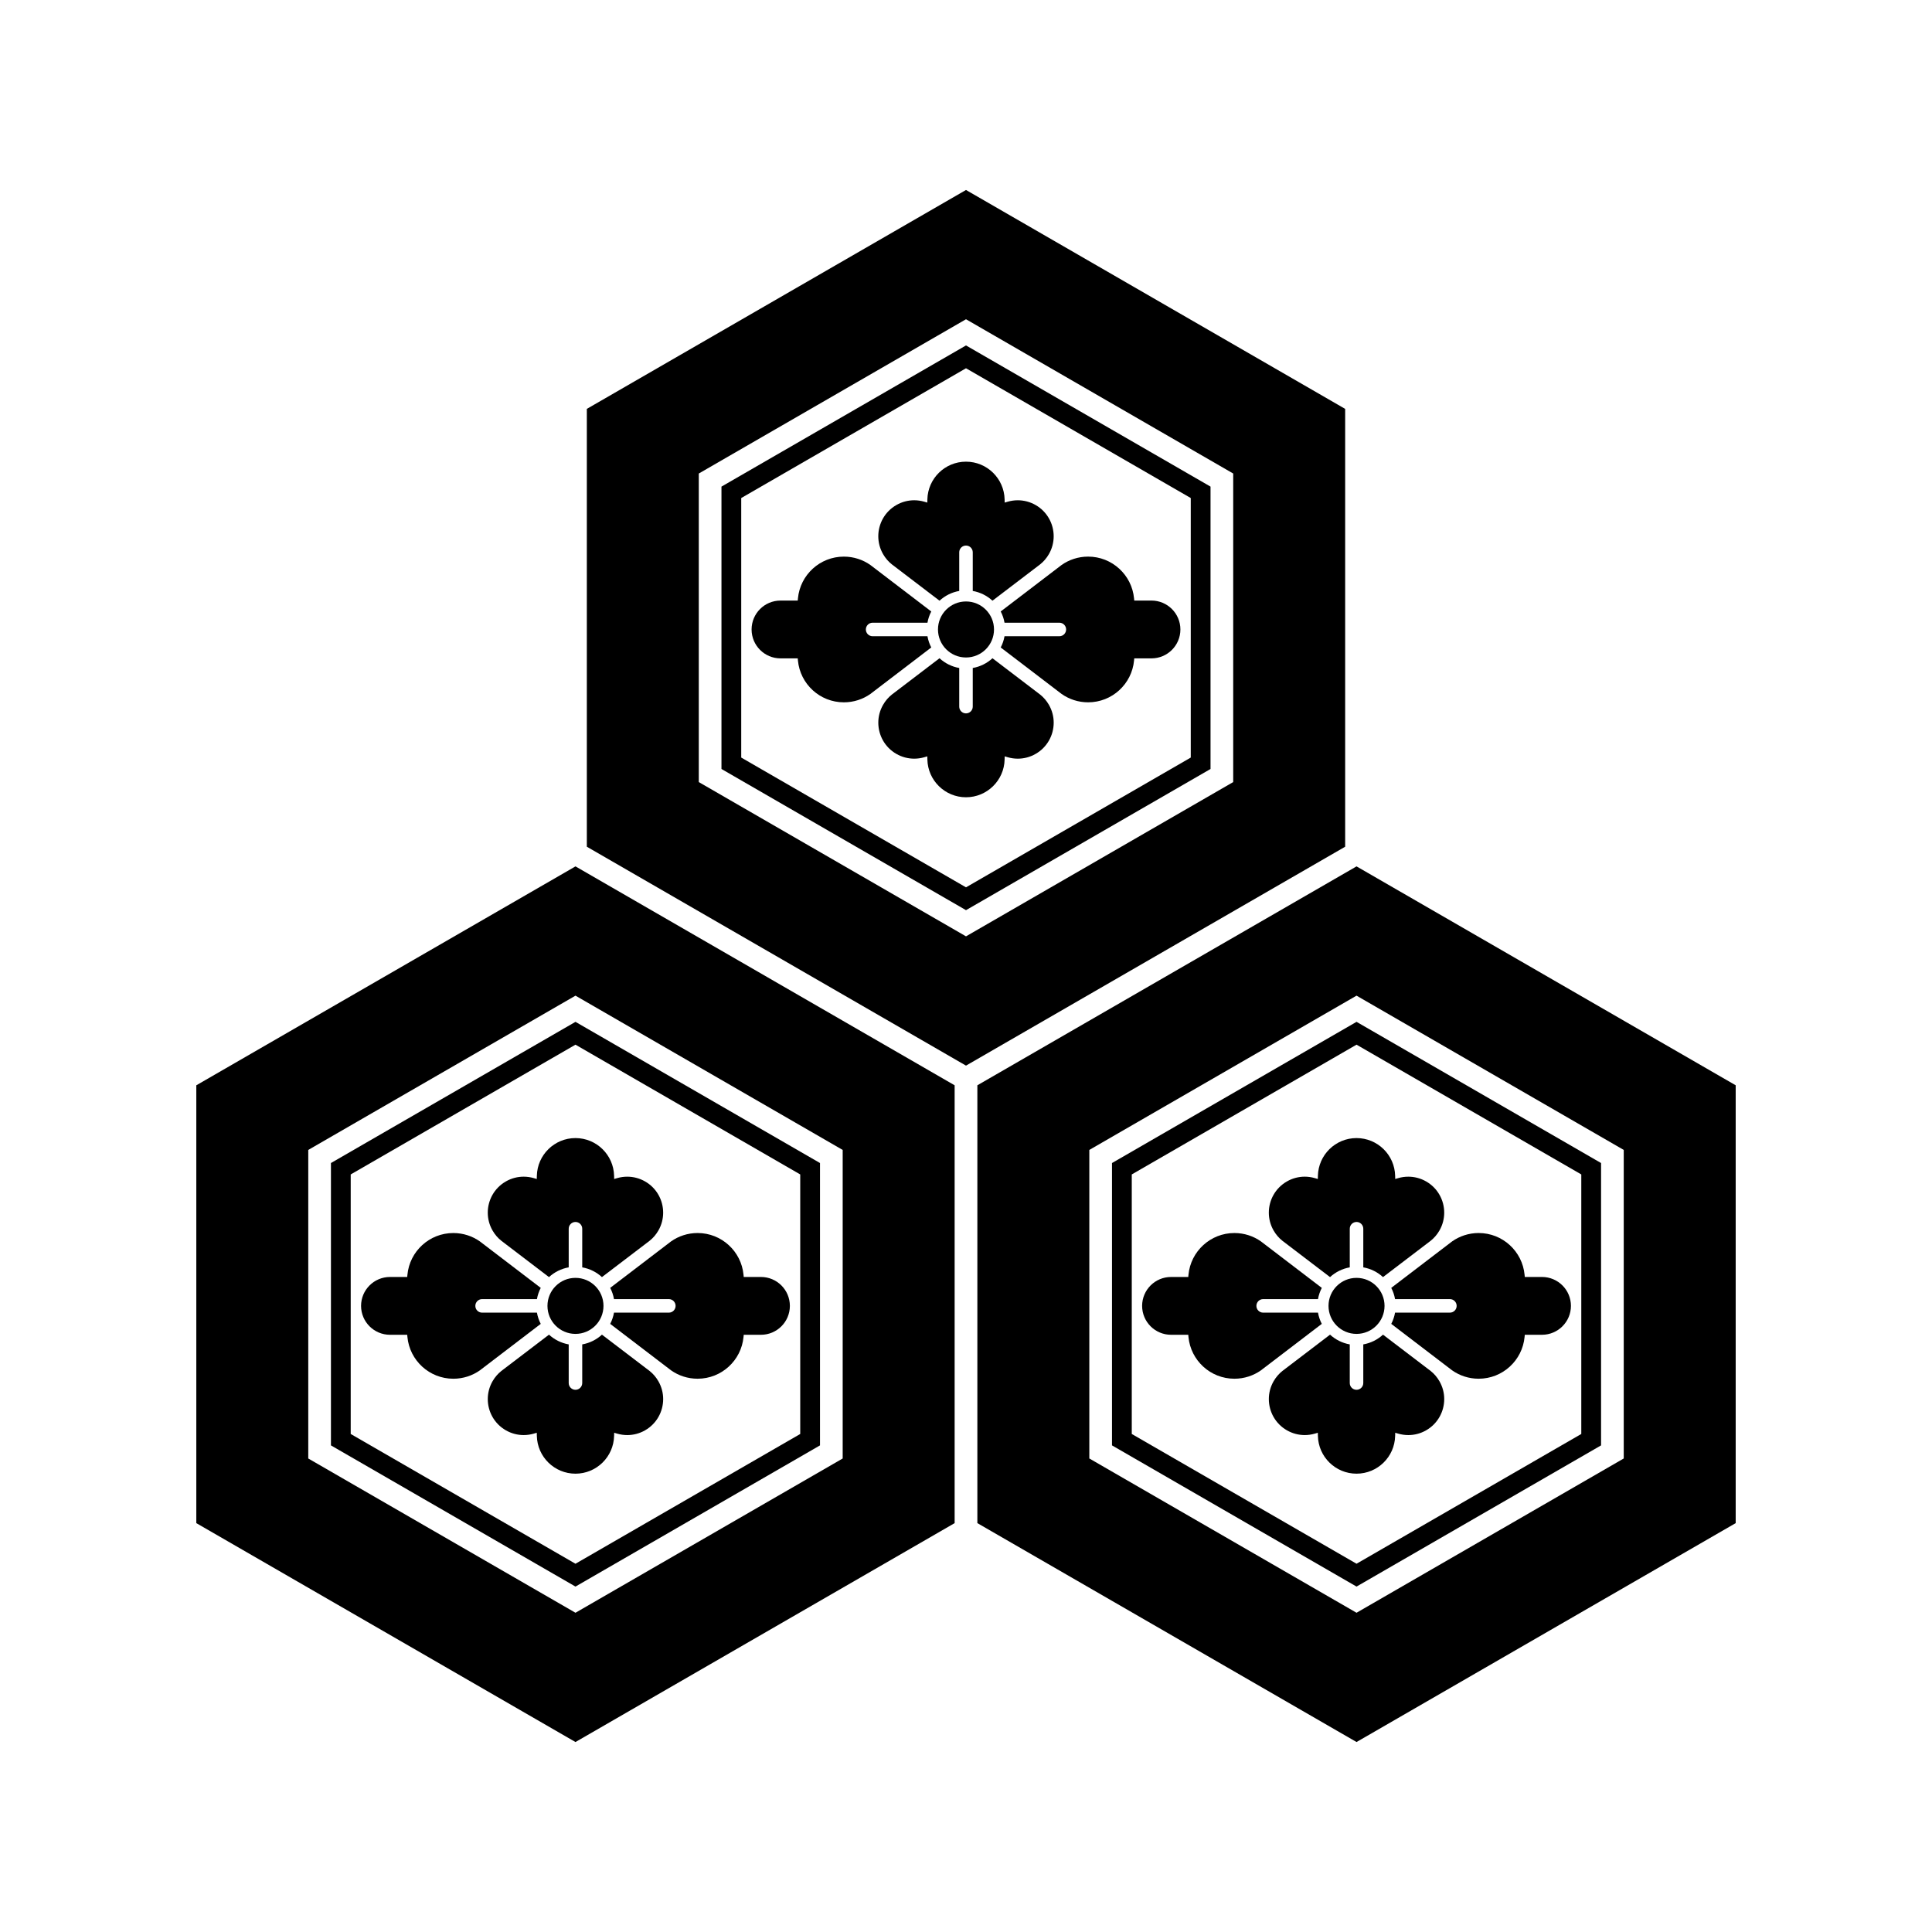 <?xml version="1.0" encoding="UTF-8" standalone="no"?>
<!-- Created with Inkscape (http://www.inkscape.org/) -->

<svg
   version="1.1"
   id="svg120848"
   width="793.701"
   height="793.701"
   viewBox="0 0 793.701 793.701"
   sodipodi:docname="Asai Nagamasa Kamon.svg"
   inkscape:version="1.2 (dc2aeda, 2022-05-15)"
   xmlns:inkscape="http://www.inkscape.org/namespaces/inkscape"
   xmlns:sodipodi="http://sodipodi.sourceforge.net/DTD/sodipodi-0.dtd"
   xmlns="http://www.w3.org/2000/svg"
   xmlns:svg="http://www.w3.org/2000/svg">
  <defs
     id="defs120852">
    <clipPath
       clipPathUnits="userSpaceOnUse"
       id="clipPath121579">
      <path
         d="M -542.933,584.573 H 52.343 V -10.703 H -542.933 Z"
         id="path121581"
         style="stroke-width:1" />
    </clipPath>
    <clipPath
       clipPathUnits="userSpaceOnUse"
       id="clipPath121585">
      <path
         d="M -540.821,585.848 H 54.455 V -9.428 H -540.821 Z"
         id="path121587"
         style="stroke-width:1" />
    </clipPath>
    <clipPath
       clipPathUnits="userSpaceOnUse"
       id="clipPath121591">
      <path
         d="M -553.898,585.848 H 41.378 V -9.428 H -553.898 Z"
         id="path121593"
         style="stroke-width:1" />
    </clipPath>
    <clipPath
       clipPathUnits="userSpaceOnUse"
       id="clipPath121597">
      <path
         d="M -572.817,586.135 H 22.459 V -9.141 H -572.817 Z"
         id="path121599"
         style="stroke-width:1" />
    </clipPath>
    <clipPath
       clipPathUnits="userSpaceOnUse"
       id="clipPath121603">
      <path
         d="M -536.698,584.573 H 58.578 V -10.703 H -536.698 Z"
         id="path121605"
         style="stroke-width:1" />
    </clipPath>
    <clipPath
       clipPathUnits="userSpaceOnUse"
       id="clipPath121609">
      <path
         d="M -528.09,575.381 H 67.186 V -19.895 H -528.09 Z"
         id="path121611"
         style="stroke-width:1" />
    </clipPath>
    <clipPath
       clipPathUnits="userSpaceOnUse"
       id="clipPath121615">
      <path
         d="M -531.192,581.588 H 64.084 V -13.688 H -531.192 Z"
         id="path121617"
         style="stroke-width:1" />
    </clipPath>
    <clipPath
       clipPathUnits="userSpaceOnUse"
       id="clipPath121621">
      <path
         d="M -548.983,585.852 H 46.293 V -9.424 H -548.983 Z"
         id="path121623"
         style="stroke-width:1" />
    </clipPath>
    <clipPath
       clipPathUnits="userSpaceOnUse"
       id="clipPath121627">
      <path
         d="M -545.417,584.573 H 49.859 V -10.703 H -545.417 Z"
         id="path121629"
         style="stroke-width:1" />
    </clipPath>
    <clipPath
       clipPathUnits="userSpaceOnUse"
       id="clipPath121633">
      <path
         d="M -557.064,585.848 H 38.211 V -9.428 H -557.064 Z"
         id="path121635"
         style="stroke-width:1" />
    </clipPath>
    <clipPath
       clipPathUnits="userSpaceOnUse"
       id="clipPath121639">
      <path
         d="M -574.546,585.852 H 20.73 V -9.424 H -574.546 Z"
         id="path121641"
         style="stroke-width:1" />
    </clipPath>
    <clipPath
       clipPathUnits="userSpaceOnUse"
       id="clipPath121645">
      <path
         d="M -567.775,585.852 H 27.501 V -9.424 H -567.775 Z"
         id="path121647"
         style="stroke-width:1" />
    </clipPath>
    <clipPath
       clipPathUnits="userSpaceOnUse"
       id="clipPath121652">
      <path
         d="M -564.573,585.848 H 30.703 V -9.428 H -564.573 Z"
         id="path121654"
         style="stroke-width:1" />
    </clipPath>
    <clipPath
       clipPathUnits="userSpaceOnUse"
       id="clipPath121658">
      <path
         d="M -561.413,585.852 H 33.863 V -9.424 H -561.413 Z"
         id="path121660"
         style="stroke-width:1" />
    </clipPath>
    <clipPath
       clipPathUnits="userSpaceOnUse"
       id="clipPath121664">
      <path
         d="M -576.369,585.588 H 18.907 V -9.688 h -595.276 z"
         id="path121666"
         style="stroke-width:1" />
    </clipPath>
    <clipPath
       clipPathUnits="userSpaceOnUse"
       id="clipPath121670">
      <path
         d="M -557.495,577.85 H 37.781 V -17.426 H -557.495 Z"
         id="path121672"
         style="stroke-width:1" />
    </clipPath>
    <clipPath
       clipPathUnits="userSpaceOnUse"
       id="clipPath121676">
      <path
         d="M -568.227,575.819 H 27.049 V -19.457 H -568.227 Z"
         id="path121678"
         style="stroke-width:1" />
    </clipPath>
    <clipPath
       clipPathUnits="userSpaceOnUse"
       id="clipPath121682">
      <path
         d="M -550.264,577.325 H 45.012 V -17.951 H -550.264 Z"
         id="path121684"
         style="stroke-width:1" />
    </clipPath>
    <clipPath
       clipPathUnits="userSpaceOnUse"
       id="clipPath121689">
      <path
         d="M -556.401,578.014 H 38.875 V -17.262 H -556.401 Z"
         id="path121691"
         style="stroke-width:1" />
    </clipPath>
    <clipPath
       clipPathUnits="userSpaceOnUse"
       id="clipPath121695">
      <path
         d="M -586.545,579.503 H 8.731 V -15.773 H -586.545 Z"
         id="path121697"
         style="stroke-width:1" />
    </clipPath>
    <clipPath
       clipPathUnits="userSpaceOnUse"
       id="clipPath121701">
      <path
         d="M -584.194,578.938 H 11.082 V -16.338 h -595.276 z"
         id="path121703"
         style="stroke-width:1" />
    </clipPath>
    <clipPath
       clipPathUnits="userSpaceOnUse"
       id="clipPath121707">
      <path
         d="M -538.222,577.948 H 57.054 V -17.328 H -538.222 Z"
         id="path121709"
         style="stroke-width:1" />
    </clipPath>
    <clipPath
       clipPathUnits="userSpaceOnUse"
       id="clipPath121713">
      <path
         d="m -366.888,233.417 h 595.276 v -595.276 h -595.276 z"
         id="path121715"
         style="stroke-width:1" />
    </clipPath>
    <clipPath
       clipPathUnits="userSpaceOnUse"
       id="clipPath121719">
      <path
         d="m -306.267,193.949 h 595.276 v -595.276 H -306.267 Z"
         id="path121721"
         style="stroke-width:1" />
    </clipPath>
    <clipPath
       clipPathUnits="userSpaceOnUse"
       id="clipPath121725">
      <path
         d="m -297.635,168.093 h 595.276 v -595.276 h -595.276 z"
         id="path121727"
         style="stroke-width:1" />
    </clipPath>
    <clipPath
       clipPathUnits="userSpaceOnUse"
       id="clipPath121731">
      <path
         d="m -231.573,193.948 h 595.276 v -595.276 h -595.276 z"
         id="path121733"
         style="stroke-width:1" />
    </clipPath>
    <clipPath
       clipPathUnits="userSpaceOnUse"
       id="clipPath121737">
      <path
         d="m -297.636,219.803 h 595.276 v -595.276 h -595.276 z"
         id="path121739"
         style="stroke-width:1" />
    </clipPath>
    <clipPath
       clipPathUnits="userSpaceOnUse"
       id="clipPath121743">
      <path
         d="m -363.697,193.948 h 595.276 v -595.276 h -595.276 z"
         id="path121745"
         style="stroke-width:1" />
    </clipPath>
    <clipPath
       clipPathUnits="userSpaceOnUse"
       id="clipPath121749">
      <path
         d="m -487.217,441.827 h 595.276 v -595.276 h -595.276 z"
         id="path121751"
         style="stroke-width:1" />
    </clipPath>
    <clipPath
       clipPathUnits="userSpaceOnUse"
       id="clipPath121755">
      <path
         d="m -426.596,402.36 h 595.276 v -595.276 h -595.276 z"
         id="path121757"
         style="stroke-width:1" />
    </clipPath>
    <clipPath
       clipPathUnits="userSpaceOnUse"
       id="clipPath121761">
      <path
         d="m -417.964,376.503 h 595.276 v -595.276 H -417.964 Z"
         id="path121763"
         style="stroke-width:1" />
    </clipPath>
    <clipPath
       clipPathUnits="userSpaceOnUse"
       id="clipPath121767">
      <path
         d="m -351.902,402.358 h 595.276 v -595.276 h -595.276 z"
         id="path121769"
         style="stroke-width:1" />
    </clipPath>
    <clipPath
       clipPathUnits="userSpaceOnUse"
       id="clipPath121773">
      <path
         d="m -417.965,428.214 h 595.276 v -595.276 H -417.965 Z"
         id="path121775"
         style="stroke-width:1" />
    </clipPath>
    <clipPath
       clipPathUnits="userSpaceOnUse"
       id="clipPath121779">
      <path
         d="m -484.026,402.358 h 595.276 v -595.276 h -595.276 z"
         id="path121781"
         style="stroke-width:1" />
    </clipPath>
    <clipPath
       clipPathUnits="userSpaceOnUse"
       id="clipPath121785">
      <path
         d="m -246.562,441.829 h 595.276 v -595.276 h -595.276 z"
         id="path121787"
         style="stroke-width:1" />
    </clipPath>
    <clipPath
       clipPathUnits="userSpaceOnUse"
       id="clipPath121791">
      <path
         d="m -185.941,402.36 h 595.276 v -595.276 h -595.276 z"
         id="path121793"
         style="stroke-width:1" />
    </clipPath>
    <clipPath
       clipPathUnits="userSpaceOnUse"
       id="clipPath121797">
      <path
         d="m -177.31,376.505 h 595.276 v -595.276 h -595.276 z"
         id="path121799"
         style="stroke-width:1" />
    </clipPath>
    <clipPath
       clipPathUnits="userSpaceOnUse"
       id="clipPath121803">
      <path
         d="M -111.248,402.358 H 484.028 V -192.918 H -111.248 Z"
         id="path121805"
         style="stroke-width:1" />
    </clipPath>
    <clipPath
       clipPathUnits="userSpaceOnUse"
       id="clipPath121809">
      <path
         d="m -177.31,428.214 h 595.276 v -595.276 h -595.276 z"
         id="path121811"
         style="stroke-width:1" />
    </clipPath>
    <clipPath
       clipPathUnits="userSpaceOnUse"
       id="clipPath121815">
      <path
         d="M -243.372,402.36 H 351.904 V -192.916 H -243.372 Z"
         id="path121817"
         style="stroke-width:1" />
    </clipPath>
  </defs>
  <sodipodi:namedview
     id="namedview120850"
     pagecolor="#ffffff"
     bordercolor="#000000"
     borderopacity="0.25"
     inkscape:showpageshadow="2"
     inkscape:pageopacity="0.0"
     inkscape:pagecheckerboard="0"
     inkscape:deskcolor="#d1d1d1"
     showgrid="false"
     inkscape:zoom="0.29734106"
     inkscape:cx="-215.24105"
     inkscape:cy="396.85068"
     inkscape:window-width="1419"
     inkscape:window-height="456"
     inkscape:window-x="0"
     inkscape:window-y="25"
     inkscape:window-maximized="0"
     inkscape:current-layer="svg120848">
    <inkscape:page
       x="0"
       y="0"
       id="page120854"
       width="793.701"
       height="793.701" />
  </sodipodi:namedview>
  <path
     d="M 489.184 311.223 L 396.851 364.534 L 304.512 311.223 L 304.512 204.601 L 396.851 151.289 L 489.184 204.601 Z M 296.391 199.911 L 296.391 315.912 L 396.851 373.912 L 497.307 315.912 L 497.307 199.911 L 396.851 141.911 Z M 506.624 321.291 L 396.851 384.669 L 287.074 321.291 L 287.074 194.533 L 396.851 131.153 L 506.624 194.533 Z M 396.851 78.045 L 241.081 167.978 L 241.081 347.846 L 396.851 437.777 L 552.616 347.846 L 552.616 167.978 Z"
     style="fill:#000000;fill-opacity:1;fill-rule:nonzero;stroke:none"
     id="path120968" />
  <path
     d="M 408.355 258.599 C 408.355 264.955 403.204 270.107 396.847 270.107 C 390.491 270.107 385.34 264.955 385.34 258.599 C 385.34 252.242 390.491 247.091 396.847 247.091 C 403.204 247.091 408.355 252.242 408.355 258.599"
     style="fill:#000000;fill-opacity:1;fill-rule:nonzero;stroke:none"
     id="path120972" />
  <path
     d="M 396.846 224.124 C 398.381 224.124 399.626 225.367 399.626 226.903 L 399.626 242.773 C 402.717 243.315 405.51 244.744 407.725 246.775 L 427.278 231.873 C 428.709 230.74 429.954 229.308 430.922 227.617 C 432.249 225.301 432.871 222.784 432.871 220.3 C 432.871 215.176 430.202 210.195 425.437 207.473 C 423.123 206.148 420.606 205.52 418.122 205.52 C 416.714 205.52 415.322 205.72 413.989 206.109 L 412.743 206.471 L 412.714 205.176 C 412.522 196.579 405.49 189.663 396.846 189.663 C 388.203 189.663 381.173 196.579 380.981 205.176 L 380.95 206.471 L 379.707 206.109 C 378.366 205.72 376.971 205.517 375.569 205.517 C 373.082 205.52 370.565 206.144 368.254 207.473 C 363.485 210.199 360.819 215.176 360.817 220.3 C 360.817 222.784 361.443 225.299 362.769 227.617 C 363.741 229.312 364.982 230.74 366.405 231.863 L 385.97 246.776 C 388.181 244.744 390.979 243.313 394.069 242.773 L 394.069 226.903 C 394.069 225.367 395.314 224.127 396.846 224.124"
     style="fill:#000000;fill-opacity:1;fill-rule:nonzero;stroke:none"
     id="path120976" />
  <path
     d="M 308.764 258.597 C 308.775 265.154 314.079 270.465 320.643 270.476 L 327.723 270.476 L 327.808 271.377 C 328.719 280.997 336.813 288.53 346.675 288.528 C 350.743 288.528 354.505 287.248 357.564 285.093 L 382.58 265.992 C 381.84 264.565 381.305 263.014 381.018 261.377 L 358.487 261.377 C 356.949 261.377 355.709 260.132 355.709 258.597 C 355.715 257.066 356.949 255.821 358.487 255.821 L 381.018 255.821 C 381.305 254.184 381.838 252.633 382.58 251.205 L 357.591 232.126 C 354.505 229.946 350.743 228.67 346.675 228.67 C 336.813 228.666 328.719 236.2 327.808 245.82 L 327.723 246.722 L 320.643 246.722 C 314.079 246.733 308.775 252.038 308.764 258.597"
     style="fill:#000000;fill-opacity:1;fill-rule:nonzero;stroke:none"
     id="path120980" />
  <path
     d="M 396.848 293.071 C 395.313 293.071 394.069 291.827 394.069 290.292 L 394.069 274.422 C 390.979 273.88 388.184 272.451 385.971 270.42 L 366.416 285.32 C 364.985 286.455 363.741 287.887 362.772 289.578 C 361.447 291.894 360.823 294.411 360.823 296.895 C 360.823 302.019 363.492 307 368.257 309.722 C 370.571 311.047 373.088 311.675 375.572 311.675 C 376.981 311.675 378.372 311.475 379.705 311.086 L 380.952 310.724 L 380.981 312.019 C 381.172 320.616 388.204 327.532 396.848 327.532 C 405.491 327.532 412.521 320.616 412.715 312.019 L 412.744 310.724 L 413.988 311.086 C 415.327 311.475 416.723 311.678 418.125 311.678 C 420.612 311.675 423.129 311.051 425.44 309.722 C 430.209 306.996 432.875 302.019 432.877 296.895 C 432.877 294.411 432.252 291.896 430.925 289.578 C 429.953 287.883 428.712 286.455 427.291 285.331 L 407.725 270.419 C 405.513 272.451 402.715 273.882 399.625 274.422 L 399.625 290.292 C 399.625 291.827 398.381 293.068 396.848 293.071"
     style="fill:#000000;fill-opacity:1;fill-rule:nonzero;stroke:none"
     id="path120984" />
  <path
     d="M 484.93 258.598 C 484.921 252.039 479.614 246.73 473.051 246.719 L 465.973 246.719 L 465.886 245.818 C 464.975 236.197 456.881 228.665 447.019 228.667 C 442.951 228.667 439.189 229.947 436.13 232.102 L 411.114 251.202 C 411.854 252.63 412.39 254.181 412.674 255.818 L 435.207 255.818 C 436.745 255.818 437.983 257.063 437.983 258.598 C 437.981 260.129 436.745 261.374 435.207 261.374 L 412.674 261.374 C 412.39 263.01 411.856 264.562 411.114 265.99 L 436.103 285.069 C 439.189 287.249 442.951 288.525 447.019 288.525 C 456.881 288.529 464.975 280.994 465.886 271.375 L 465.973 270.473 L 473.051 270.473 C 479.614 270.462 484.921 265.157 484.93 258.598"
     style="fill:#000000;fill-opacity:1;fill-rule:nonzero;stroke:none"
     id="path120988" />
  <path
     d="M 649.622 589.102 L 557.289 642.411 L 464.95 589.102 L 464.95 482.48 L 557.289 429.17 L 649.622 482.48 Z M 456.829 477.793 L 456.829 593.793 L 557.289 651.793 L 657.745 593.793 L 657.745 477.793 L 557.289 419.79 Z M 667.062 599.17 L 557.289 662.55 L 447.512 599.17 L 447.512 472.412 L 557.289 409.032 L 667.062 472.412 Z M 557.289 355.925 L 401.519 445.857 L 401.519 625.725 L 557.289 715.656 L 713.054 625.725 L 713.054 445.857 Z"
     style="fill:#000000;fill-opacity:1;fill-rule:nonzero;stroke:none"
     id="path120992" />
  <path
     d="M 568.794 536.48 C 568.794 542.837 563.643 547.988 557.286 547.988 C 550.93 547.988 545.779 542.837 545.779 536.48 C 545.779 530.123 550.93 524.972 557.286 524.972 C 563.643 524.972 568.794 530.123 568.794 536.48"
     style="fill:#000000;fill-opacity:1;fill-rule:nonzero;stroke:none"
     id="path120996" />
  <path
     d="M 557.285 502.003 C 558.82 502.003 560.065 503.248 560.065 504.784 L 560.065 520.654 C 563.156 521.194 565.949 522.623 568.164 524.654 L 587.717 509.754 C 589.148 508.62 590.393 507.188 591.361 505.498 C 592.688 503.183 593.31 500.664 593.31 498.18 C 593.31 493.055 590.641 488.074 585.876 485.355 C 583.562 484.027 581.045 483.402 578.561 483.402 C 577.153 483.402 575.761 483.599 574.428 483.99 L 573.182 484.352 L 573.153 483.055 C 572.961 474.459 565.929 467.542 557.285 467.542 C 548.642 467.542 541.612 474.459 541.42 483.055 L 541.389 484.352 L 540.146 483.99 C 538.805 483.599 537.41 483.396 536.008 483.396 C 533.521 483.402 531.004 484.024 528.693 485.355 C 523.924 488.079 521.258 493.055 521.256 498.18 C 521.256 500.664 521.882 503.178 523.208 505.498 C 524.18 507.191 525.421 508.62 526.844 509.743 L 546.409 524.656 C 548.62 522.623 551.418 521.194 554.508 520.654 L 554.508 504.784 C 554.508 503.248 555.753 502.008 557.285 502.003"
     style="fill:#000000;fill-opacity:1;fill-rule:nonzero;stroke:none"
     id="path121000" />
  <path
     d="M 469.203 536.477 C 469.214 543.034 474.518 548.344 481.082 548.354 L 488.162 548.354 L 488.247 549.258 C 489.158 558.878 497.252 566.412 507.114 566.406 C 511.182 566.406 514.944 565.128 518.003 562.972 L 543.019 543.873 C 542.279 542.446 541.744 540.894 541.457 539.258 L 518.926 539.258 C 517.388 539.258 516.148 538.01 516.148 536.477 C 516.154 534.946 517.388 533.701 518.926 533.701 L 541.457 533.701 C 541.744 532.065 542.277 530.513 543.019 529.086 L 518.03 510.005 C 514.944 507.826 511.182 506.55 507.114 506.55 C 497.252 506.548 489.158 514.081 488.247 523.701 L 488.162 524.602 L 481.082 524.602 C 474.518 524.613 469.214 529.92 469.203 536.477"
     style="fill:#000000;fill-opacity:1;fill-rule:nonzero;stroke:none"
     id="path121004" />
  <path
     d="M 557.286 570.951 C 555.751 570.951 554.507 569.708 554.507 568.172 L 554.507 552.303 C 551.417 551.76 548.622 550.331 546.409 548.3 L 526.854 563.2 C 525.423 564.334 524.179 565.768 523.21 567.459 C 521.885 569.774 521.261 572.292 521.261 574.774 C 521.261 579.899 523.93 584.88 528.695 587.602 C 531.009 588.927 533.526 589.555 536.01 589.555 C 537.419 589.555 538.81 589.355 540.143 588.967 L 541.39 588.604 L 541.419 589.899 C 541.61 598.495 548.642 605.412 557.286 605.412 C 565.929 605.412 572.959 598.495 573.153 589.899 L 573.182 588.604 L 574.426 588.967 C 575.765 589.355 577.161 589.558 578.563 589.558 C 581.05 589.555 583.567 588.932 585.878 587.602 C 590.647 584.878 593.313 579.899 593.315 574.774 C 593.315 572.292 592.69 569.776 591.363 567.459 C 590.391 565.763 589.15 564.334 587.729 563.211 L 568.163 548.3 C 565.951 550.331 563.153 551.763 560.063 552.303 L 560.063 568.172 C 560.063 569.708 558.819 570.948 557.286 570.951"
     style="fill:#000000;fill-opacity:1;fill-rule:nonzero;stroke:none"
     id="path121008" />
  <path
     d="M 645.369 536.477 C 645.36 529.92 640.053 524.61 633.49 524.6 L 626.412 524.6 L 626.325 523.698 C 625.414 514.076 617.32 506.545 607.458 506.548 C 603.39 506.548 599.628 507.829 596.569 509.982 L 571.553 529.081 C 572.293 530.51 572.829 532.06 573.113 533.698 L 595.646 533.698 C 597.184 533.698 598.422 534.944 598.422 536.477 C 598.42 538.008 597.184 539.253 595.646 539.253 L 573.113 539.253 C 572.829 540.892 572.295 542.444 571.553 543.87 L 596.542 562.949 C 599.628 565.128 603.39 566.404 607.458 566.404 C 617.32 566.409 625.414 558.876 626.325 549.256 L 626.412 548.352 L 633.49 548.352 C 640.053 548.341 645.36 543.037 645.369 536.477"
     style="fill:#000000;fill-opacity:1;fill-rule:nonzero;stroke:none"
     id="path121012" />
  <path
     d="M 328.75 589.105 L 236.417 642.414 L 144.078 589.105 L 144.078 482.483 L 236.417 429.171 L 328.75 482.483 Z M 135.957 477.793 L 135.957 593.793 L 236.417 651.793 L 336.873 593.793 L 336.873 477.793 L 236.417 419.793 Z M 346.19 599.173 L 236.417 662.55 L 126.64 599.173 L 126.64 472.412 L 236.417 409.035 L 346.19 472.412 Z M 236.417 355.927 L 80.647 445.86 L 80.647 625.728 L 236.417 715.659 L 392.182 625.728 L 392.182 445.86 Z"
     style="fill:#000000;fill-opacity:1;fill-rule:nonzero;stroke:none"
     id="path121016" />
  <path
     d="M 247.922 536.48 C 247.922 542.837 242.771 547.988 236.414 547.988 C 230.058 547.988 224.907 542.837 224.907 536.48 C 224.907 530.123 230.058 524.972 236.414 524.972 C 242.771 524.972 247.922 530.123 247.922 536.48"
     style="fill:#000000;fill-opacity:1;fill-rule:nonzero;stroke:none"
     id="path121020" />
  <path
     d="M 236.413 502.006 C 237.948 502.006 239.193 503.249 239.193 504.785 L 239.193 520.654 C 242.284 521.197 245.077 522.626 247.292 524.654 L 266.845 509.754 C 268.276 508.621 269.521 507.189 270.489 505.498 C 271.816 503.183 272.438 500.665 272.438 498.181 C 272.438 493.055 269.769 488.077 265.004 485.355 C 262.69 484.03 260.173 483.402 257.689 483.402 C 256.281 483.402 254.889 483.599 253.556 483.99 L 252.31 484.353 L 252.281 483.058 C 252.089 474.459 245.057 467.542 236.413 467.542 C 227.77 467.542 220.74 474.459 220.548 483.058 L 220.517 484.353 L 219.274 483.99 C 217.933 483.599 216.538 483.399 215.136 483.399 C 212.649 483.402 210.132 484.025 207.821 485.355 C 203.052 488.079 200.386 493.055 200.384 498.181 C 200.384 500.665 201.01 503.181 202.336 505.498 C 203.308 507.194 204.549 508.621 205.972 509.743 L 225.537 524.657 C 227.748 522.626 230.546 521.194 233.636 520.654 L 233.636 504.785 C 233.636 503.249 234.881 502.009 236.413 502.006"
     style="fill:#000000;fill-opacity:1;fill-rule:nonzero;stroke:none"
     id="path121024" />
  <path
     d="M 148.331 536.477 C 148.342 543.037 153.646 548.346 160.21 548.357 L 167.29 548.357 L 167.375 549.258 C 168.286 558.878 176.38 566.412 186.242 566.409 C 190.31 566.409 194.072 565.128 197.131 562.974 L 222.147 543.873 C 221.407 542.446 220.872 540.896 220.585 539.258 L 198.054 539.258 C 196.516 539.258 195.276 538.013 195.276 536.477 C 195.282 534.949 196.516 533.701 198.054 533.701 L 220.585 533.701 C 220.872 532.065 221.405 530.513 222.147 529.086 L 197.158 510.008 C 194.072 507.829 190.31 506.553 186.242 506.553 C 176.38 506.548 168.286 514.081 167.375 523.701 L 167.29 524.602 L 160.21 524.602 C 153.646 524.613 148.342 529.92 148.331 536.477"
     style="fill:#000000;fill-opacity:1;fill-rule:nonzero;stroke:none"
     id="path121028" />
  <path
     d="M 236.414 570.951 C 234.879 570.951 233.635 569.708 233.635 568.172 L 233.635 552.303 C 230.545 551.76 227.75 550.331 225.537 548.303 L 205.982 563.2 C 204.551 564.336 203.307 565.768 202.338 567.459 C 201.013 569.774 200.389 572.292 200.389 574.776 C 200.389 579.902 203.058 584.88 207.823 587.602 C 210.137 588.927 212.654 589.555 215.138 589.555 C 216.547 589.555 217.938 589.355 219.271 588.967 L 220.518 588.604 L 220.547 589.899 C 220.738 598.498 227.77 605.415 236.414 605.415 C 245.057 605.415 252.087 598.498 252.281 589.899 L 252.31 588.604 L 253.554 588.967 C 254.893 589.355 256.289 589.558 257.691 589.558 C 260.178 589.555 262.695 588.932 265.006 587.602 C 269.775 584.878 272.441 579.902 272.443 574.776 C 272.443 572.292 271.818 569.776 270.491 567.459 C 269.519 565.763 268.278 564.336 266.857 563.211 L 247.291 548.3 C 245.079 550.331 242.281 551.763 239.191 552.303 L 239.191 568.172 C 239.191 569.708 237.947 570.948 236.414 570.951"
     style="fill:#000000;fill-opacity:1;fill-rule:nonzero;stroke:none"
     id="path121032" />
  <path
     d="M 324.496 536.48 C 324.487 529.92 319.18 524.611 312.617 524.6 L 305.539 524.6 L 305.452 523.699 C 304.541 514.079 296.447 506.545 286.585 506.548 C 282.517 506.548 278.755 507.829 275.696 509.983 L 250.68 529.084 C 251.42 530.511 251.956 532.061 252.24 533.699 L 274.773 533.699 C 276.311 533.699 277.549 534.944 277.549 536.48 C 277.547 538.008 276.311 539.256 274.773 539.256 L 252.24 539.256 C 251.956 540.892 251.422 542.444 250.68 543.871 L 275.669 562.949 C 278.755 565.128 282.517 566.404 286.585 566.404 C 296.447 566.409 304.541 558.876 305.452 549.256 L 305.539 548.355 L 312.617 548.355 C 319.18 548.344 324.487 543.037 324.496 536.48"
     style="fill:#000000;fill-opacity:1;fill-rule:nonzero;stroke:none"
     id="path121036" />
</svg>
